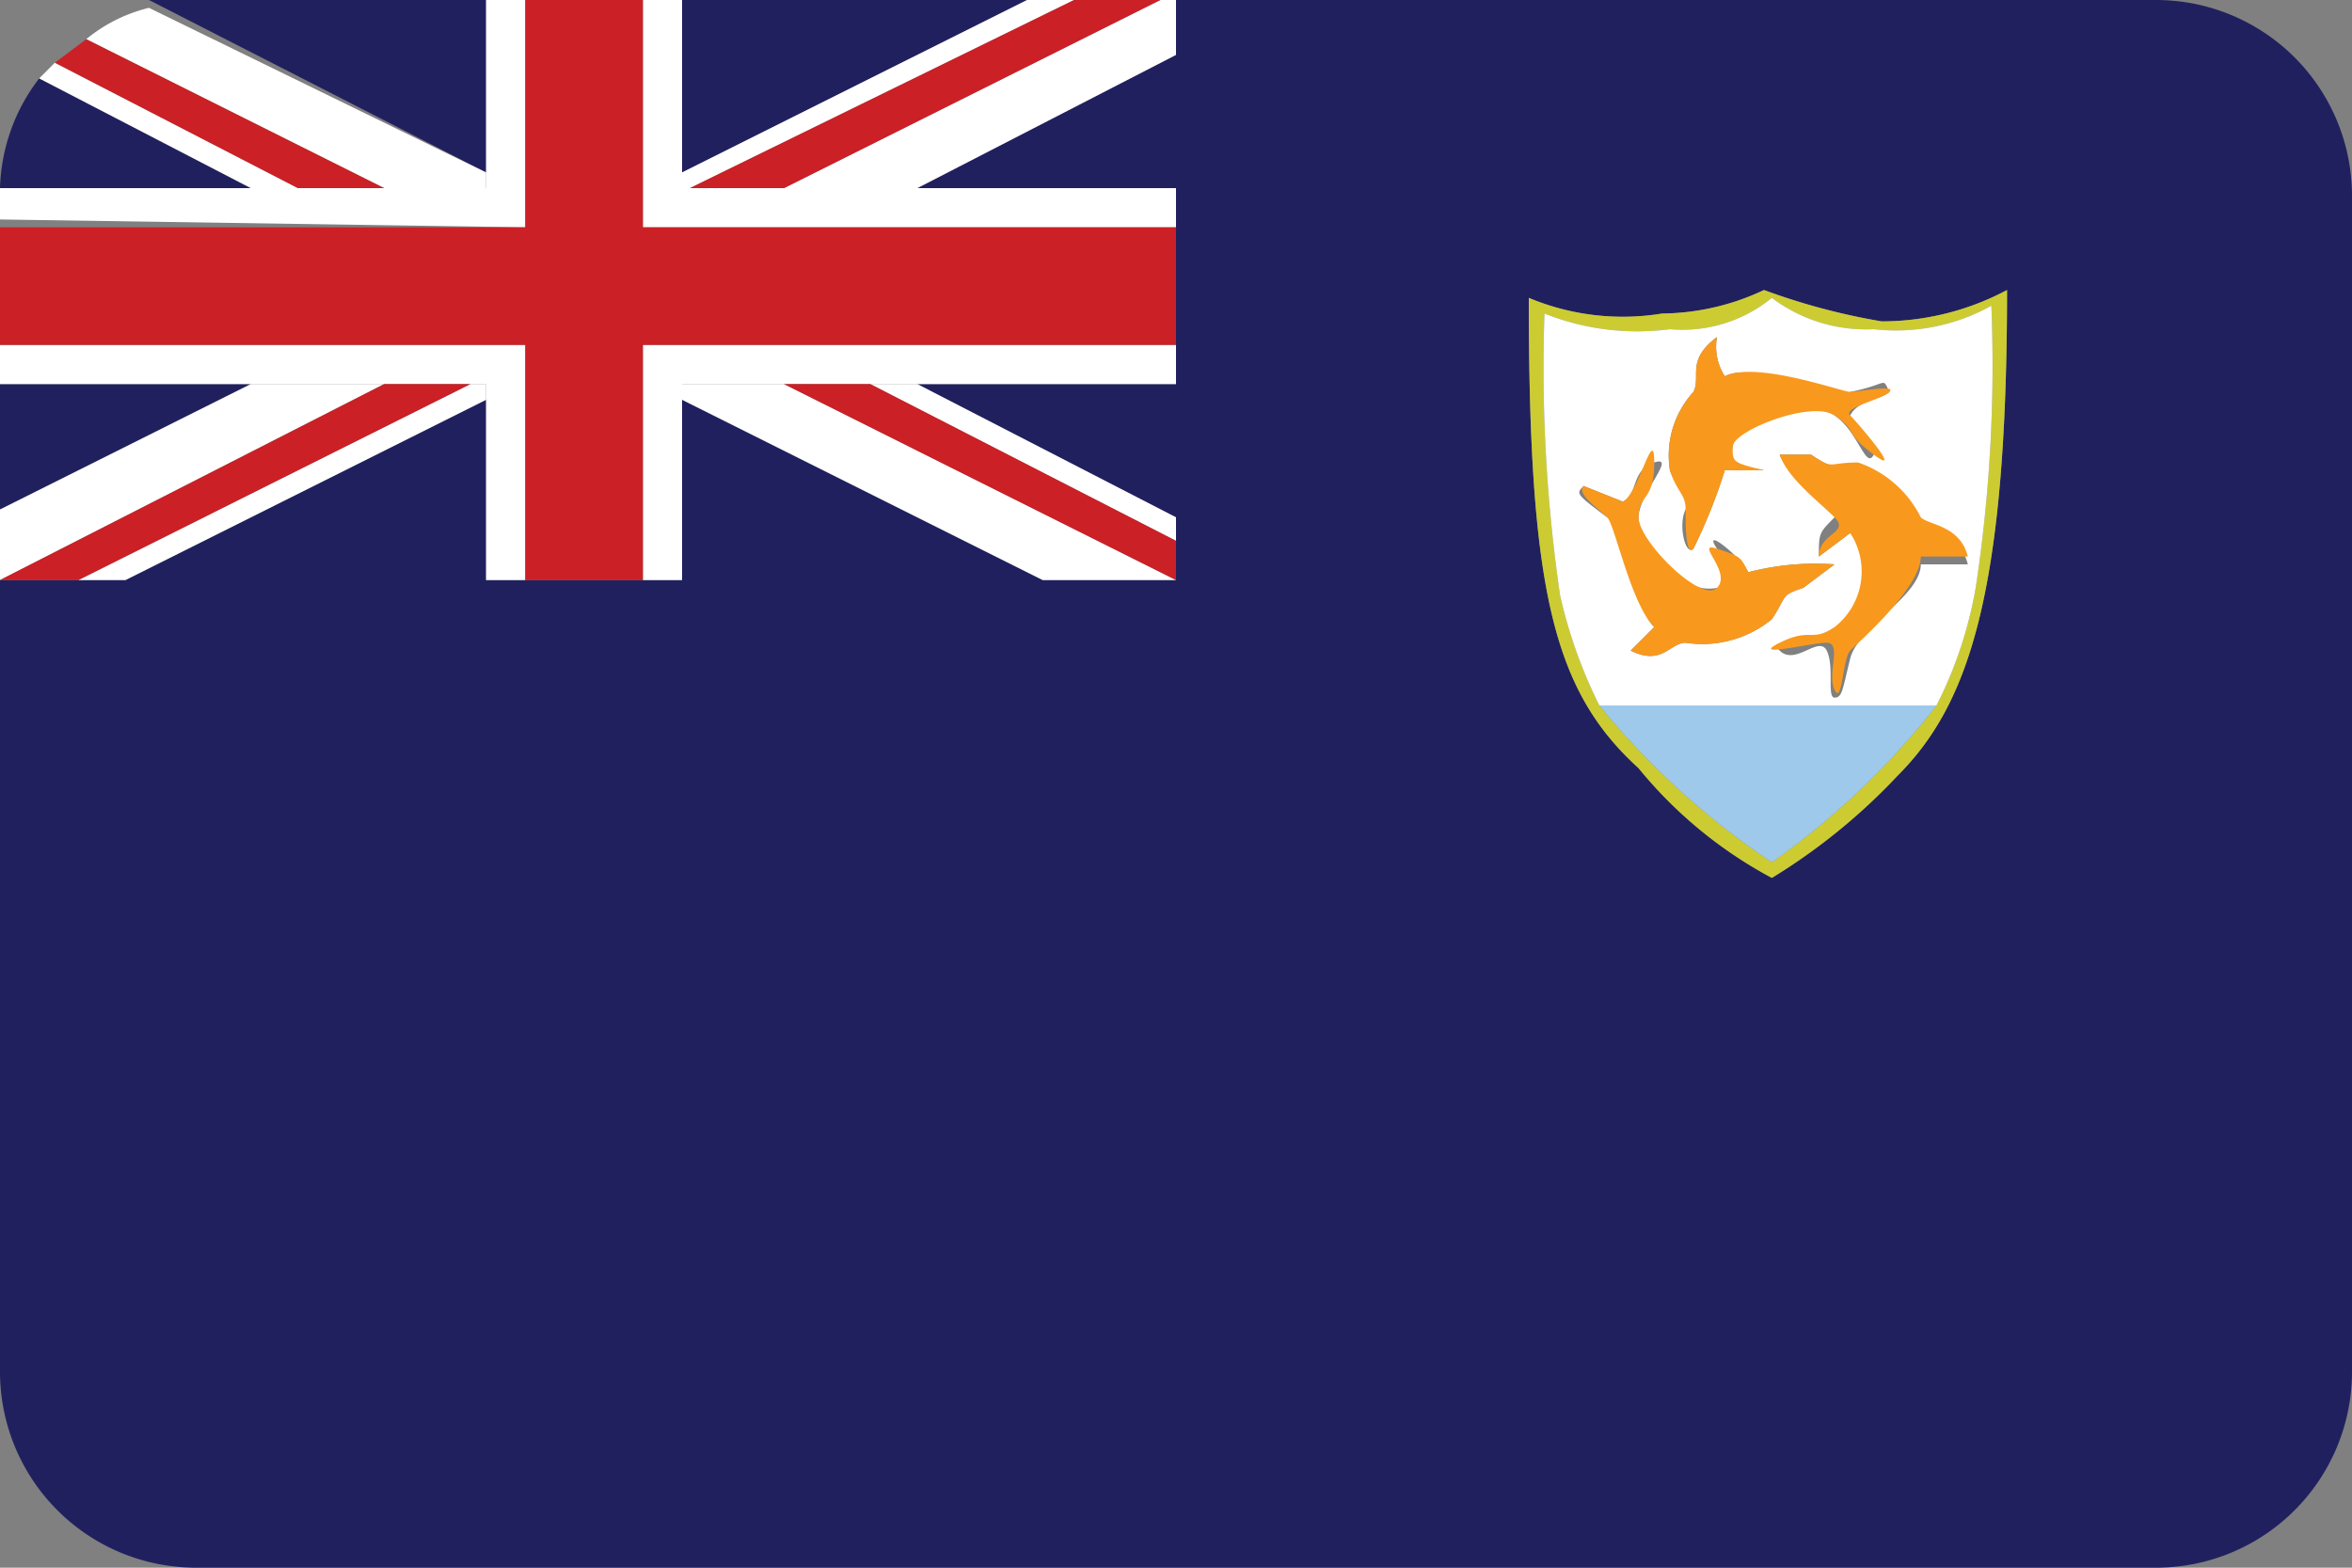 <svg xmlns="http://www.w3.org/2000/svg" viewBox="0 0 30 20"><rect x="0" y="0" width="30" height="20" fill="#808080" stroke="none"/><defs><style>.cls-1{fill:#21205f;}.cls-2{fill:#fff;}.cls-3{fill:#cb2026;}.cls-4{fill:#cccc32;}.cls-5{fill:#9fc9eb;}.cls-6{fill:#f8991d;}</style></defs><title>ai</title><g id="Layer_93" data-name="Layer 93"><path class="cls-1" d="M6.2,0H1.9L6.2,2.2Z"/><path class="cls-1" d="M27.5,0H15V.7L11.7,2.4H15V4.9H11.7L15,6.6v.8H13.3L8.7,5.1V7.4H6.2V5.1L1.6,7.4H0V17.5A2.5,2.5,0,0,0,2.5,20h25A2.5,2.5,0,0,0,30,17.5V2.5A2.5,2.5,0,0,0,27.5,0ZM24.2,9.9a7.7,7.7,0,0,1-1.6,1.3,5.6,5.6,0,0,1-1.7-1.4c-1.1-1-1.4-2.3-1.4-6a3.1,3.1,0,0,0,1.7.2,3.1,3.1,0,0,0,1.3-.3,8.3,8.3,0,0,0,1.5.4,3.4,3.4,0,0,0,1.6-.4C25.6,7.6,25.1,9,24.2,9.9Z"/><path class="cls-1" d="M.5,1A2.4,2.4,0,0,0,0,2.4H3.2Z"/><polygon class="cls-1" points="0 4.9 0 6.5 3.2 4.9 0 4.9"/><polygon class="cls-1" points="13.1 0 8.7 0 8.7 2.2 13.1 0"/><polygon class="cls-2" points="3.2 4.9 0 6.5 0 7.4 4.9 4.9 3.2 4.9"/><polygon class="cls-2" points="15 6.9 15 6.6 11.7 4.9 11.1 4.9 15 6.9"/><polygon class="cls-2" points="8.7 4.9 8.7 5.1 13.3 7.4 15 7.4 10 4.9 8.7 4.9"/><polygon class="cls-2" points="6 4.9 1 7.4 1.6 7.4 6.2 5.1 6.2 4.9 6 4.9"/><polygon class="cls-2" points="8.7 2.4 8.8 2.4 13.7 0 13.1 0 8.7 2.2 8.7 2.4"/><path class="cls-2" d="M3.8,2.4.7.8.5,1,3.2,2.4Z"/><polygon class="cls-2" points="8.2 2.9 15 2.9 15 2.4 11.7 2.4 10 2.4 8.8 2.4 8.7 2.4 8.7 2.2 8.7 0 8.2 0 8.2 2.9"/><path class="cls-2" d="M6.7,2.9V0H6.2V2.4H0v.4Z"/><path class="cls-2" d="M6.2,2.4V2.2L1.9.1a2,2,0,0,0-.8.4L4.9,2.4Z"/><polygon class="cls-2" points="14.8 0 10 2.4 11.7 2.4 15 0.7 15 0 14.8 0"/><polygon class="cls-2" points="8.2 7.4 8.7 7.4 8.7 5.1 8.7 4.9 10 4.9 11.1 4.9 11.7 4.9 15 4.9 15 4.4 8.2 4.4 8.2 7.4"/><polygon class="cls-2" points="0 4.9 3.2 4.9 4.9 4.9 6 4.9 6.2 4.9 6.2 5.1 6.2 7.4 6.7 7.4 6.7 4.4 0 4.4 0 4.9"/><polygon class="cls-3" points="6.7 4.4 6.7 7.4 8.2 7.4 8.2 4.4 15 4.4 15 2.9 8.2 2.9 8.2 0 6.7 0 6.7 2.9 0 2.9 0 4.4 6.7 4.4"/><polygon class="cls-3" points="6 4.9 4.9 4.9 0 7.4 0 7.4 1 7.4 6 4.9"/><polygon class="cls-3" points="10 2.4 14.8 0 13.7 0 8.8 2.4 10 2.4"/><path class="cls-3" d="M4.9,2.4,1.1.5.7.8,3.8,2.4Z"/><polygon class="cls-3" points="10 4.9 15 7.4 15 6.9 11.1 4.9 10 4.9"/><path class="cls-4" d="M22.5,3.7a3.1,3.1,0,0,1-1.3.3,3.1,3.1,0,0,1-1.7-.2c0,3.7.3,5,1.4,6a5.6,5.6,0,0,0,1.7,1.4,7.7,7.7,0,0,0,1.6-1.3c.9-.9,1.4-2.3,1.4-6.2a3.4,3.4,0,0,1-1.6.4A8.3,8.3,0,0,1,22.5,3.7Zm2.9.2a18.9,18.9,0,0,1-.2,3.6A5.3,5.3,0,0,1,24.7,9h0a9.8,9.8,0,0,1-2.1,2,10,10,0,0,1-2.2-2h0a6.2,6.2,0,0,1-.5-1.4A20,20,0,0,1,19.7,4a3.2,3.2,0,0,0,1.6.2,1.8,1.8,0,0,0,1.3-.4,2,2,0,0,0,1.3.4A2.5,2.5,0,0,0,25.4,3.9Z"/><path class="cls-2" d="M22.6,3.8a1.8,1.8,0,0,1-1.3.4A3.2,3.2,0,0,1,19.7,4a20,20,0,0,0,.2,3.6A6.2,6.2,0,0,0,20.4,9h4.3a5.3,5.3,0,0,0,.5-1.5,18.9,18.9,0,0,0,.2-3.6,2.5,2.5,0,0,1-1.5.3A2,2,0,0,1,22.6,3.8ZM21.5,8.2c-.2,0-.3.3-.7.1l.3-.3c-.3-.3-.2-1.1-.6-1.4s-.4-.3-.3-.4l.5.2c.2-.1.1-.4.4-.5s-.2.4-.2.7.5,1,1,.9.2-.2,0-.5.3.1.4.3a3.4,3.4,0,0,1,1.1-.1l-.4.3c-.3.1-.2.1-.4.4A1.4,1.4,0,0,1,21.5,8.2Zm3-1.5c.1.1.5.1.6.5h-.6c0,.4-.8.8-.9,1.2s-.1.5-.2.5,0-.4-.1-.6-.4.2-.6,0,.4,0,.7-.2a.9.9,0,0,0,.2-1.3l-.4.3c0-.3,0-.3.2-.5s-.6-.5-.7-.8h.4c.3.2.2.1.6.2A1.4,1.4,0,0,1,24.5,6.7ZM24.1,5c-.1.1-.4.1-.5.3s.4.3.3.5-.2-.3-.5-.5-1.2-.1-1.3.4,0,.2.4.3H22a6.9,6.9,0,0,1-.4,1c-.1.1-.2-.3-.1-.5s-.1-.2-.2-.5a1.2,1.2,0,0,1,.3-1c.1-.2-.1-.4.3-.7a.7.7,0,0,0,.1.5c.4-.2,1.1.3,1.6.2S24,4.8,24.1,5Z"/><path class="cls-5" d="M20.4,9a10,10,0,0,0,2.2,2,9.8,9.8,0,0,0,2.1-2H20.4Z"/><path class="cls-6" d="M23.1,5.8h-.4c.1.3.5.6.7.8s-.2.2-.2.5l.4-.3A.9.9,0,0,1,23.4,8c-.3.2-.3,0-.7.2s.4,0,.6,0,0,.4.1.6.1-.4.2-.5.9-.8.9-1.2h.6c-.1-.4-.5-.4-.6-.5a1.4,1.4,0,0,0-.8-.7C23.3,5.9,23.4,6,23.1,5.8Zm.5.3h0Z"/><path class="cls-2" d="M23.6,6h0Z"/><path class="cls-6" d="M22,4.8a.7.7,0,0,1-.1-.5c-.4.3-.2.5-.3.7a1.2,1.2,0,0,0-.3,1c.1.3.2.3.2.5s0,.6.1.5A6.9,6.9,0,0,0,22,6h.5c-.4-.1-.4-.1-.4-.3s1-.6,1.3-.4.1.2.5.5-.2-.4-.3-.5.4-.2.5-.3-.4,0-.5,0S22.4,4.6,22,4.8Zm-.5,1.3h0Z"/><path class="cls-2" d="M21.4,6h0Z"/><path class="cls-6" d="M23,7.5l.4-.3a3.4,3.4,0,0,0-1.1.1c-.1-.2-.1-.2-.4-.3s.2.3,0,.5-1-.6-1-.9.2-.2.2-.7-.2.4-.4.5l-.5-.2c-.1.1.2.3.3.4s.3,1.1.6,1.4l-.3.3c.4.2.5-.1.7-.1a1.4,1.4,0,0,0,1.1-.3C22.8,7.6,22.7,7.6,23,7.5Zm-.4.3h0S22.7,7.7,22.6,7.8Z"/><path class="cls-2" d="M22.6,7.7h0C22.7,7.7,22.6,7.7,22.6,7.7Z"/></g></svg>
